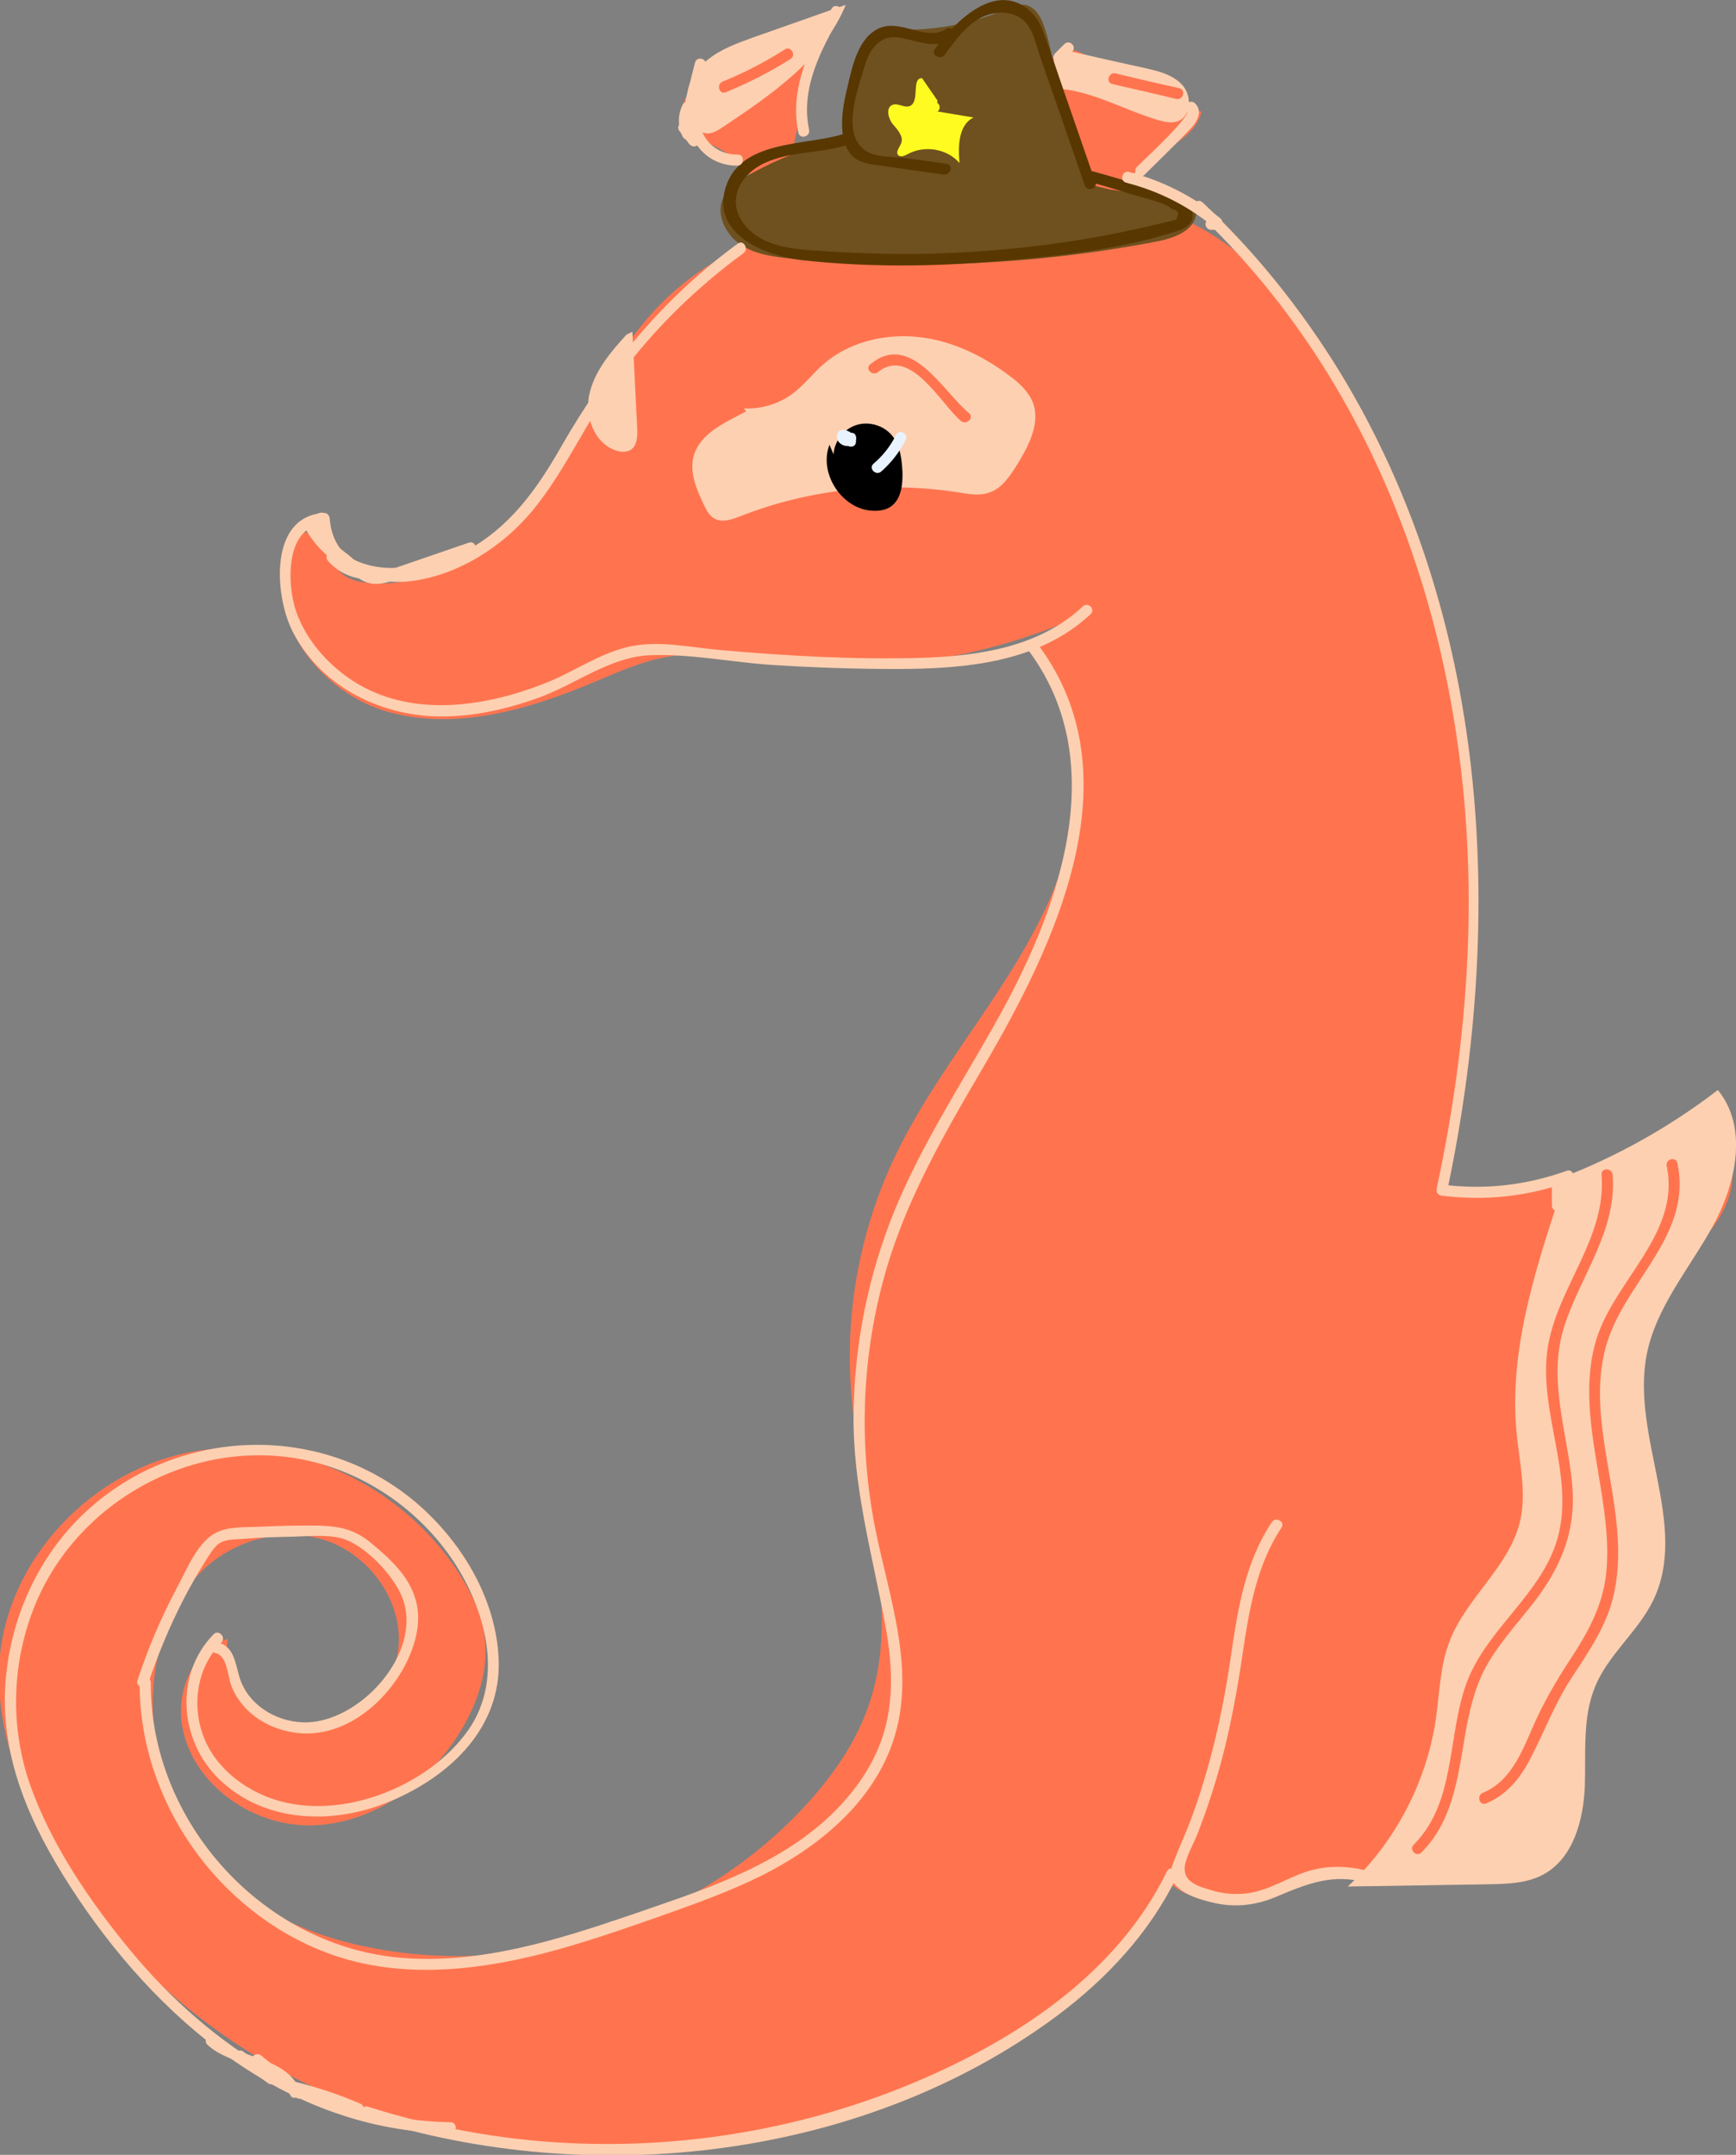 <?xml version="1.0" encoding="utf-8"?>
<!-- Generator: Adobe Illustrator 23.0.3, SVG Export Plug-In . SVG Version: 6.00 Build 0)  -->
<svg version="1.1" id="Layer_1" xmlns="http://www.w3.org/2000/svg" xmlns:xlink="http://www.w3.org/1999/xlink" x="0px" y="0px"
	 viewBox="0 0 468.6 581.4" style="enable-background:new 0 0 468.6 581.4;" xml:space="preserve" width="117.15" height="145.35">
<rect x="0" y="0" width="468.6" height="581.4" fill="#808080" stroke="none"/>
<style type="text/css">
	.st0{fill:#FF744F;}
	.st1{fill:#FDD0B1;}
	.st2{fill:#6F501F;}
	.st3{fill:#593700;}
	.st4{fill:#FFFB20;}
	.st5{fill:#E9F3FF;}
</style>
<g>
	<g>
		<path class="st0" d="M325,145.8c-31.2,25.2-72.5,37.4-112.4,33.1c-11-1.2-22.1-3.6-32.9-1.6c-6.6,1.2-12.8,4-19,6.6
			c-17.8,7.5-37.6,13.4-56.2,8.1s-33.8-25.9-26.8-43.9c0.7-1.8,1.7-3.6,3.5-4.2c5.1-1.8,6.8,6.7,10.7,10.5c2,2,5,2.7,7.8,2.9
			c19.5,1.7,36.6-13.1,47.6-29.2s18.9-34.8,33.1-48.1c20-18.7,49.1-23.7,76.4-26.4c21.5-2.1,44.1-3.3,63.6,6
			c23.2,11,37.7,34.6,48.4,57.9c9.5,20.5,17.1,41.8,22,63.8c10.8,49.1,7.3,100.6-4.4,149.5c-11.7,48.9-31.4,95.5-52.8,141
			c-10.3,21.9-21.3,43.9-38.4,61.1c-16.9,17-38.9,28.2-61.7,35.7c-41.6,13.8-87.5,16-129.2,2.4s-78.3-43.9-96.2-83.9
			c-5.3-11.9-9-24.8-8.3-37.9c1.5-28.3,25.3-53.2,53.2-57.7c27.9-4.5,57.5,10.5,72,34.8c2.7,4.5,4.9,9.3,5.7,14.5
			c1.5,9.3-1.7,18.8-6.7,26.8c-8.6,13.9-23.6,24.6-40,24.9s-33-11.8-35-28c-1.1-9.2,3.6-19.8,12.5-22.3c-2.1,12.3,9,24.8,21.4,25.1
			s23.8-10.9,24.7-23.3c0.9-12.5-8.1-24.6-20-28.5c-11.9-3.8-25.7,0.3-34.2,9.5c-5.7,6.1-9.2,14.2-10.9,22.4
			c-5.3,25.3,6.5,53.2,28.3,67.1c8.9,5.6,19,9,29.3,11c42,8.3,87.8-6.6,116.9-37.9c7.6-8.2,14.2-17.5,17.7-28.1
			c8.9-26.7-2.6-55.3-4.9-83.3c-1.8-21.9,2.3-44.3,11.8-64.2c11.1-23.3,29.1-42.8,40.2-66c11.2-23.3,13.9-54-3.9-72.6"/>
	</g>
	<g>
		<path class="st0" d="M388.5,320.3c18.5,3.8,38.5-0.2,54.1-10.7c4.2-2.8,8.6-6.3,13.7-6.1c7.2,0.3,12.1,8.6,11.2,15.8
			c-0.9,7.2-5.7,13.2-10.9,18.3s-10.9,9.8-14.3,16.2c-9.9,18.3,2.8,40.1,5,60.7c0.4,3.7,0.4,7.5-0.9,10.9
			c-3.7,9.7-16,13.2-21.7,21.9c-10,15.5,5.5,39.5-6.5,53.5c-5.6,6.6-15.4,8-24,7.1c-8.6-0.9-17.2-3.4-25.8-2.9
			c-9,0.5-17.5,4.4-26.3,6.6c-8.8,2.2-18.9,2.5-26-3.2"/>
	</g>
	<g>
		<path class="st0" d="M214.3,59.9c-4.1-15.8,3.5-31.9,6.8-47.8c0.3-1.5,0.5-3.1-0.2-4.4c-1.7-2.9-6-1.5-8.9,0.2
			c-6.2,3.7-12.5,7.4-18.7,11.1c-4.7,2.8-10,6.9-9,12.3c1,5.3,7.4,7.2,12.1,10.1c8.3,5.1,12.1,16.5,8.4,25.6"/>
	</g>
	<g>
		<path class="st0" d="M252.5,54.7c8.3-3.4,15.3-9.7,19.6-17.5c3.9-7,5.7-15.3,11.4-21c1.4-1.4,3.1-2.6,5.1-2.7
			c1.6-0.1,3.1,0.7,4.6,1.4c10.4,5.1,20.7,10.2,31.1,15.3c-2.3,9.8-17.8,11.4-20.3,21.2"/>
	</g>
	<g>
		<path class="st1" d="M289.6,14c6.5,1.5,13.1,3,19.6,4.4c3.6,0.8,7.5,1.8,10,4.6s2.4,8.1-1,9.6c-1.8,0.8-3.8,0.3-5.6-0.2
			c-10.1-3-19.6-9-30.1-8.5c-0.6-2.4-0.3-5,1-7.1"/>
	</g>
	<g>
		<path class="st1" d="M185.6,28.6c-0.9-4.6,1.6-9.3,5.2-12.3s8.1-4.6,12.5-6.2c8.3-2.9,16.7-5.9,25-8.8c-6,14.6-20,24.2-33.2,33
			c-1.2,0.8-2.5,1.6-3.9,1.7c-3.1,0.2-5.4-4.1-3.5-6.6"/>
	</g>
	<g>
		<g>
			<path class="st1" d="M286.9,16.5c0.8-0.8,1.6-1.6,2.5-2.5c0.6-0.6,0.6-1.5,0-2.1c-0.6-0.6-1.5-0.6-2.1,0
				c-0.8,0.8-1.6,1.6-2.5,2.5c-0.6,0.6-0.6,1.5,0,2.1C285.4,17.1,286.3,17.1,286.9,16.5L286.9,16.5z"/>
		</g>
	</g>
	<g>
		<path class="st1" d="M421.2,317.9c15.2-5.8,29.6-13.9,42.5-23.8c8.3,10.1,4.9,25.4-1.4,36.8c-6.3,11.4-15.3,21.8-17.8,34.6
			c-4.3,22,11.5,46,1.8,66.2c-4.1,8.5-12.1,14.6-15.7,23.3c-3.5,8.4-2.5,17.9-2.8,27c-0.4,9.1-3.1,19.3-11.1,23.7
			c-4.5,2.5-10,2.6-15.1,2.7c-12.6,0.2-25.2,0.4-37.8,0.6c12.7-11.8,21.3-28.1,23.8-45.3c1-7,1.1-14.3,3.7-20.9
			c4.5-11.7,16.1-20.1,19-32.3c1.8-7.7-0.1-15.7-0.9-23.6c-2.2-22.1,4.9-43.9,11.8-64.9"/>
	</g>
	<g>
		<g>
			<path class="st1" d="M421.8,324.9c1.2-1.6,2.5-3.3,3.7-4.9c0.5-0.7,0.1-1.7-0.5-2.1c-0.8-0.5-1.6-0.1-2.1,0.5
				c-1.2,1.6-2.5,3.3-3.7,4.9c-0.5,0.7-0.1,1.7,0.5,2.1C420.5,325.9,421.3,325.5,421.8,324.9L421.8,324.9z"/>
		</g>
	</g>
	<g>
		<g>
			<path class="st1" d="M418.9,319.1c0,2.1,0,4.1,0,6.2c0,1.9,3,1.9,3,0c0-2.1,0-4.1,0-6.2C421.9,317.2,418.9,317.2,418.9,319.1
				L418.9,319.1z"/>
		</g>
	</g>
	<g>
		<path class="st1" d="M200.8,110.2c4.7,0.2,9.5-1.2,13.3-4.1c2.9-2.2,5.2-5.2,8-7.7c6.8-6,16.4-8.4,25.5-7.5s17.6,5,24.9,10.5
			c2.6,1.9,5.1,4.2,6.3,7.2c2.1,5.6-1.1,11.6-4.2,16.7c-1.9,3-4,6.3-7.3,7.5c-2.8,1.1-5.9,0.5-8.9,0c-19.6-3-40.1-0.8-58.6,6.5
			c-2.3,0.9-4.9,1.8-7,0.6c-1.4-0.8-2.2-2.4-2.9-3.9c-1.9-4-3.8-8.5-2.7-12.8c1.6-6.2,8.5-9.2,14.2-12.2"/>
	</g>
	<g>
		<path class="st1" d="M170.7,89.5c0.4,8.7,0.9,17.4,1.3,26.1c0.1,2.1,0,4.7-1.8,5.8c-1,0.6-2.3,0.6-3.4,0.3
			c-6.2-1.6-9.1-9.2-7.7-15.4c1.4-6.2,5.7-11.3,10-16"/>
	</g>
	<g>
		<path class="st2" d="M299.5,51.1c8,1.1,15.9,3.1,23.4,6.2c-0.1,4.7-5.7,6.9-10.4,7.8c-32.4,6.3-65.8,7.8-98.7,4.7
			c-4.9-0.5-10-1.1-14-3.9c-4.1-2.8-6.7-8.3-4.5-12.7c1.2-2.6,3.8-4.3,6.3-5.7c10.7-6.1,22.6-10.1,34.8-11.6"/>
	</g>
	<g>
		<path class="st2" d="M294.7,55.2c3-4.3-1-9.7-3.7-14.2c-6.1-10.1-5.3-22.9-9.2-34c-0.8-2.3-2.1-4.7-4.4-5.5
			c-2.1-0.7-4.3,0.3-6.4,1.2c-8.8,3.7-18.4,5.5-28,5.3c-2.1-0.1-4.4-0.2-6.3,0.7c-3.6,1.7-4.8,6.1-5.6,9.9
			c-1.8,8.8-3.4,18.8,1.7,26.1c4.7,6.8,13.8,9.1,22,9.2c8.3,0.1,16.6-1.4,24.8,0"/>
	</g>
	<g>
		<g>
			<path class="st3" d="M255,14.8c3.1-4.2,6.7-9.4,12-10.9c3.8-1.1,8.1-0.5,10.5,3c1.7,2.4,2.4,6,3.4,8.8c4,11.4,8,22.9,11.9,34.3
				c0.6,1.8,3.5,1,2.9-0.8c-3-8.7-6-17.3-9-26c-1.5-4.3-2.9-8.7-4.5-13c-0.9-2.5-1.8-5-3.8-6.9c-9.4-9-20.7,2.6-26.1,10
				C251.2,14.8,253.8,16.3,255,14.8L255,14.8z"/>
		</g>
	</g>
	<g>
		<g>
			<path class="st3" d="M255.4,7.8c-5.2,3.5-11.9-2.6-17.8-0.3c-6,2.4-7.6,10.7-8.9,16.2c-1.3,5.3-2.9,14,1.4,18.4
				c2.3,2.3,6.1,2.3,9.1,2.8c5.2,0.7,10.3,1.5,15.5,2.2c1.9,0.3,2.7-2.6,0.8-2.9c-3.6-0.5-7.1-1-10.7-1.5c-2.9-0.4-7.5-0.2-10.2-1.5
				c-7.6-3.6-3.6-15.7-1.7-21.7c0.8-2.8,1.7-5.8,3.9-7.7c3-2.7,6.2-1.7,9.8-0.8c3.6,0.9,7,1.6,10.3-0.5C258.5,9.3,257,6.7,255.4,7.8
				L255.4,7.8z"/>
		</g>
	</g>
	<g>
		<g>
			<path class="st3" d="M227.5,36.2c-10.2,3.2-27.8,1.4-31.7,14.6c-3.7,12.6,11.1,18.3,20.7,19.4c17.3,1.9,35,1.8,52.3,0.3
				c16.3-1.3,33.9-3.2,49.4-8.3c3.6-1.2,5.3-4.3,2-7.1c-2.8-2.4-7.7-3.4-11.1-4.6c-4.7-1.6-9.4-3-14.2-4.3c-1.9-0.5-2.7,2.4-0.8,2.9
				c3.9,1,7.7,2.2,11.6,3.4c2.8,0.9,8.6,2,10.8,4c1.6,0.2,1.9,1.2,0.9,2.8c-1.2,0.3-2.5,0.6-3.7,0.9c-1.9,0.5-3.7,0.9-5.6,1.3
				c-3.7,0.8-7.5,1.6-11.3,2.3c-15.9,2.9-32,4.4-48.1,4.7c-8,0.1-16-0.1-23.9-0.6c-7.5-0.5-17-0.4-22.7-6c-6.6-6.5-3.1-14.6,4.5-18
				c6.8-3.1,14.7-2.5,21.7-4.7C230.1,38.6,229.3,35.7,227.5,36.2L227.5,36.2z"/>
		</g>
	</g>
	<g>
		<path class="st4" d="M253.1,27.2c-1.4-2-2.8-4.1-4.2-6.1c-3-0.1-0.5,6.3-3.3,7.5c-1.5,0.6-3.2-0.9-4.7-0.3c-1.8,0.7-1.2,3.5,0,5.1
			c1.3,1.5,3,3.3,2.4,5.1c-0.4,1.2-1.7,2.5-0.8,3.4c0.7,0.6,1.7,0.1,2.5-0.3c4.5-2.5,10.7-1.5,14,2.4c-0.4-4.6-0.3-10.3,3.8-12.3
			c-3.6-0.6-7.2-1.2-10.8-1.8"/>
	</g>
	<g>
		<g>
			<path class="st4" d="M248.9,27.2c0,0.3,0,0.6,0,0.9c0,0.8,0.7,1.5,1.5,1.5c0.8,0,1.5-0.7,1.5-1.5c0-0.3,0-0.6,0-0.9
				c0-0.8-0.7-1.5-1.5-1.5C249.6,25.7,248.9,26.3,248.9,27.2L248.9,27.2z"/>
		</g>
	</g>
	<g>
		<g>
			<path class="st4" d="M250.2,29.1c0.3,0.3,0.6,0.6,0.9,0.9c0.6,0.6,1.5,0.6,2.1,0c0.6-0.6,0.6-1.5,0-2.1c-0.3-0.3-0.6-0.6-0.9-0.9
				c-0.6-0.6-1.5-0.6-2.1,0C249.7,27.6,249.7,28.6,250.2,29.1L250.2,29.1z"/>
		</g>
	</g>
	<g>
		<path d="M225,122.6c0.2-3.5,2.7-6.8,6.1-7.9c3.3-1.1,7.3,0,9.6,2.7c2.3,2.7,2.7,6.4,2.9,9.9c0.1,3.3-0.3,7.2-2.9,9.2
			c-1.4,1.1-3.3,1.4-5.1,1.3c-8.3-0.3-14.7-10.1-11.7-17.8"/>
	</g>
	<g>
		<g>
			<path class="st5" d="M230.9,118.3c-0.5-1.2-1.7-2.1-3-2.3c-0.6-0.1-1.4,0-1.7,0.7c-0.8,1.5,0.1,3,1.6,3.5c1.3,0.4,3-0.1,3.3-1.6
				c0.1-0.8-0.2-1.7-1-1.8c-0.7-0.2-1.7,0.2-1.8,1c0,0,0,0.1,0,0.2c0.1-0.1,0.1-0.3,0.2-0.4c-0.1,0.1,0.1-0.1,0.1-0.1
				c-0.2,0.1,0.1-0.1,0.2-0.1c-0.2,0.1,0.2,0,0.2,0c0,0-0.1,0-0.2,0c-0.2,0,0.2,0,0.2,0c0,0-0.2,0-0.2,0c-0.3-0.1,0.2,0.2,0,0
				c-0.3-0.2,0.2,0.2,0,0c0.1,0.1,0.1,0.2,0.2,0.3c0,0,0,0.3,0,0.3c0,0.1,0,0.2,0,0.1c0-0.1,0-0.1-0.1,0.2c-0.6,0.2-1.1,0.5-1.7,0.7
				c0.2,0,0.4,0.1,0.5,0.1c-0.1,0-0.1,0,0,0c0,0,0.3,0.2,0.2,0.1c-0.1-0.1,0.3,0.3,0.2,0.2c-0.1-0.1,0.1,0.1,0.1,0.1
				c0.1,0.1,0.1,0.2,0.2,0.3c0.3,0.7,1.4,0.9,2.1,0.5C231.1,119.9,231.2,119,230.9,118.3L230.9,118.3z"/>
		</g>
	</g>
	<g>
		<g>
			<path class="st5" d="M241.9,117.3c-1.5,3-3.5,5.6-6.1,7.8c-1.5,1.3,0.7,3.4,2.1,2.1c2.7-2.4,4.9-5.2,6.5-8.4
				C245.4,117.1,242.8,115.6,241.9,117.3L241.9,117.3z"/>
		</g>
	</g>
	<g>
		<g>
			<path class="st1" d="M422.9,315.9c-10.9,3.9-22.2,5.2-33.7,3.7c0.5,0.6,1,1.3,1.4,1.9c15.8-74.4,11.4-155.2-29.1-221.4
				c-10.3-16.7-22.6-32.1-36.9-45.5c-1.4-1.3-3.5,0.8-2.1,2.1C376.1,107,398.5,181,396.3,253c-0.7,22.8-3.7,45.4-8.5,67.7
				c-0.2,1,0.4,1.8,1.4,1.9c11.7,1.5,23.3,0.2,34.5-3.8C425.5,318.1,424.7,315.2,422.9,315.9L422.9,315.9z"/>
		</g>
	</g>
	<g>
		<g>
			<path class="st1" d="M320.4,30c1.3,1.2-12.1,13.6-13.5,15c-1.4,1.4,0.8,3.5,2.1,2.1c4.1-4.1,8.2-8,12.2-12.2
				c1.8-1.9,3.7-4.8,1.3-7.1C321.1,26.6,319,28.7,320.4,30L320.4,30z"/>
		</g>
	</g>
	<g>
		<g>
			<path class="st1" d="M307.1,49.4c1.9,0,1.9-3,0-3C305.2,46.4,305.2,49.4,307.1,49.4L307.1,49.4z"/>
		</g>
	</g>
	<g>
		<g>
			<path class="st1" d="M224.5,2.3c-5.8,10.3-11.5,21.3-9,33.5c0.4,1.9,3.3,1.1,2.9-0.8c-2.4-11.3,3.3-21.7,8.7-31.2
				C228,2.2,225.4,0.7,224.5,2.3L224.5,2.3z"/>
		</g>
	</g>
	<g>
		<g>
			<path class="st1" d="M199.1,41.7c-7.3,0.1-12.3-6.9-9.4-13.7c0.8-1.8-1.8-3.3-2.6-1.5c-3.8,8.8,2.2,18.3,12,18.2
				C201,44.6,201,41.6,199.1,41.7L199.1,41.7z"/>
		</g>
	</g>
	<g>
		<g>
			<path class="st1" d="M184.3,28.2c-1.4,2.8-1.4,5.9,0,8.7c0.9,1.7,3.5,0.2,2.6-1.5c-0.9-1.8-0.9-3.8,0-5.6
				C187.8,28,185.2,26.5,184.3,28.2L184.3,28.2z"/>
		</g>
	</g>
	<g>
		<g>
			<path class="st1" d="M183.3,35.2c0.9,1.2,1.8,2.4,2.7,3.6c0.5,0.6,1.3,1,2.1,0.5c0.6-0.4,1-1.4,0.5-2.1c-0.9-1.2-1.8-2.4-2.7-3.6
				c-0.5-0.6-1.3-1-2.1-0.5C183.2,33.5,182.8,34.5,183.3,35.2L183.3,35.2z"/>
		</g>
	</g>
	<g>
		<g>
			<path class="st1" d="M188,27.6c0.8-3.3,1.7-6.6,2.5-9.9c0.5-1.9-2.4-2.7-2.9-0.8c-0.8,3.3-1.7,6.6-2.5,9.9
				C184.6,28.7,187.5,29.5,188,27.6L188,27.6z"/>
		</g>
	</g>
	<g>
		<g>
			<path class="st1" d="M370.3,505.1c-5.1-1.5-10.3-1.9-15.5-0.7c-6.5,1.5-12,5.9-18.8,6.5c-3,0.3-6.1,0-9-0.9c-3.9-1.1-8-2.4-7.1-7
				c0.6-2.8,2.5-5.9,3.5-8.6c1.2-3.2,2.4-6.4,3.4-9.6c4.1-12.3,6.6-25,8.5-37.8c1.8-12.1,3.7-24.4,10.6-34.8
				c1.1-1.6-1.5-3.1-2.6-1.5c-7.4,11.1-9.3,24.2-11.2,37.2c-2.2,14.8-5.5,29.2-10.7,43.2c-1.4,3.7-3.1,7.3-4.5,11
				c-0.7,1.8-1.4,3.5-0.4,5.4c2,3.8,8.9,5.5,12.6,6.2c5.2,0.9,10.4,0.2,15.3-1.9c8.6-3.6,15.5-6.5,24.9-3.7
				C371.3,508.6,372.1,505.7,370.3,505.1L370.3,505.1z"/>
		</g>
	</g>
	<g>
		<g>
			<path class="st1" d="M315,504.9c-13.5,27.7-40.8,45.5-68.5,57.1c-29.4,12.3-61.6,17.8-93.4,16.2c-18.3-0.9-36.4-4.3-53.8-9.8
				c-1.8-0.6-2.6,2.3-0.8,2.9c61.2,19.6,134.6,11.4,186.8-27.4c13.4-10,24.9-22.3,32.3-37.4C318.4,504.7,315.8,503.2,315,504.9
				L315,504.9z"/>
		</g>
	</g>
	<g>
		<g>
			<path class="st1" d="M292.3,163.6c-11.7,11-28.1,13.4-43.6,13.9c-18,0.5-36.1-0.5-54.1-2.1c-8.3-0.7-17.1-2.8-25.3-0.8
				c-7.9,1.9-14.8,6.9-22.3,9.8c-15.8,6.2-34.9,9.2-50.3,0.2c-7.4-4.4-13.7-11.2-16.7-19.4c-2.5-7-3.3-23.2,7.5-23.8
				c-0.5-0.5-1-1-1.5-1.5c1,12.6,13.5,18.3,24.9,16.9c12.8-1.6,24.8-9.3,32.9-19.1c9.1-11.1,14.8-24.7,23.4-36.3
				c9.4-12.7,20.8-23.8,33.5-33.1c1.5-1.1,0-3.7-1.5-2.6c-20.1,14.6-35.3,33.2-47.6,54.6c-6.6,11.6-14,22.1-26.1,28.5
				c-11.3,6-35,9.7-36.5-8.9c-0.1-0.8-0.6-1.5-1.5-1.5c-15.1,0.8-13.3,22.5-8.6,31.8c7.4,14.7,23.1,22.7,39.1,23.1
				c9.6,0.2,19.1-2,28.1-5.3c9.5-3.6,18.7-10.7,29.1-11.2c10.9-0.5,22.3,1.9,33.1,2.6c11.1,0.7,22.3,1.1,33.4,1.1
				c18.5,0,38.6-1.6,52.7-14.8C295.8,164.4,293.7,162.3,292.3,163.6L292.3,163.6z"/>
		</g>
	</g>
	<g>
		<g>
			<path class="st1" d="M277.7,175.6c23.1,31.1,7.4,71.6-9.5,101.3c-9.2,16.3-19.4,32-26.6,49.4c-7.2,17.5-11,36.4-11.2,55.3
				c-0.2,19.5,5,37.5,8.5,56.5c1.9,10.1,2.6,20.6-0.7,30.6c-2.9,8.7-8.6,16.2-15.3,22.3c-14.9,13.4-34.8,19.5-53.3,25.9
				c-19.4,6.6-39.7,12.9-60.5,11.4c-37.8-2.7-68.6-36.6-68.4-74.3c0-1.9-3-1.9-3,0c-0.2,31.6,20.8,61.6,50.3,72.8
				c18.6,7.1,39.1,5.2,58.1,0.4c10.6-2.7,21-6.3,31.3-9.9c9.6-3.4,19.2-6.8,28.3-11.3c15.1-7.6,29.5-19.3,35.2-35.7
				c6.8-19.4-1.1-39.6-4.8-58.7c-4.2-21.7-3.5-44.3,2.2-65.7c5.5-21,16.3-39.5,27.2-58.1c19.2-32.8,41.2-78.1,14.9-113.6
				C279.2,172.6,276.6,174.1,277.7,175.6L277.7,175.6z"/>
		</g>
	</g>
	<g>
		<g>
			<path class="st1" d="M82.7,143.1c5.2,9,15.2,14.1,25.6,13c1.9-0.2,1.9-3.2,0-3c-9.4,1-18.2-3.3-23-11.5
				C84.3,139.9,81.7,141.4,82.7,143.1L82.7,143.1z"/>
		</g>
	</g>
	<g>
		<g>
			<path class="st1" d="M85.4,139c-1.9,2.6-1,5.2,0.8,7.7c2.7,3.5,7.4,7.4,11.2,9.7c4,2.4,7.9,0.5,12-0.9c6-2.1,12-4.1,18-6.2
				c1.8-0.6,1-3.5-0.8-2.9c-6.6,2.3-13.2,4.5-19.8,6.8c-2.8,0.9-3.4,1.2-6.5,0.2c-2.7-0.8-3.8-1.5-5.8-3.3c-2.1-1.8-9-6.1-6.5-9.6
				C89.2,138.9,86.6,137.4,85.4,139L85.4,139z"/>
		</g>
	</g>
	<g>
		<g>
			<path class="st1" d="M88.5,151.3c3.5,4,8.7,5.7,13.8,4.7c1.9-0.4,1.1-3.3-0.8-2.9c-4.2,0.8-8.2-0.7-10.9-3.9
				C89.4,147.7,87.3,149.8,88.5,151.3L88.5,151.3z"/>
		</g>
	</g>
	<g>
		<g>
			<path class="st1" d="M87.5,143c1.9,0,1.9-3,0-3C85.6,140,85.6,143,87.5,143L87.5,143z"/>
		</g>
	</g>
	<g>
		<g>
			<path class="st1" d="M329.4,58.9c-7.3-5.9-15.5-10.1-24.6-12.5c-1.9-0.5-2.7,2.4-0.8,2.9c8.6,2.2,16.4,6.1,23.3,11.7
				C328.8,62.3,330.9,60.1,329.4,58.9L329.4,58.9z"/>
		</g>
	</g>
	<g>
		<g>
			<path class="st1" d="M327.8,59c-0.3,0-0.6,0-0.9,0c-0.8,0-1.5,0.7-1.5,1.5c0,0.8,0.7,1.5,1.5,1.5c0.3,0,0.6,0,0.9,0
				c0.8,0,1.5-0.7,1.5-1.5C329.2,59.7,328.6,59,327.8,59L327.8,59z"/>
		</g>
	</g>
	<g>
		<g>
			<path class="st1" d="M58.1,446c3.3,0.7,3.3,6.1,4.3,8.7c0.9,2.5,2.5,4.8,4.4,6.7c3.7,3.6,8.7,5.7,13.8,6.2
				c12.4,1.2,23.5-8.1,28.9-18.6c2.8-5.5,4.5-12,2.5-18c-1.9-6-6.8-10.5-11.5-14.4c-5.3-4.6-10.2-5-17.1-5c-4.3,0-8.5,0.1-12.8,0.3
				c-3.5,0.2-7.9-0.1-11.3,1.2c-5.8,2.1-9,10.7-11.7,15.6c-4.2,7.9-7.7,16.2-10.5,24.7c-0.6,1.8,2.3,2.6,2.9,0.8
				c2.6-7.7,5.7-15.2,9.4-22.4c1.9-3.7,3.9-7.2,6.1-10.7c1-1.5,2.2-3.7,3.7-4.7c1.9-1.2,4.3-1,6.4-1.2c4.6-0.4,9.2-0.5,13.7-0.6
				c4.1-0.1,8.7-0.6,12.7,0.4c6.4,1.6,14.5,10.3,16.7,16.3c5.5,15-12.1,34-27,33.4c-7.5-0.3-14.7-4.8-17-12c-1.2-3.8-1.4-8.5-6-9.6
				C57,442.7,56.2,445.6,58.1,446L58.1,446z"/>
		</g>
	</g>
	<g>
		<g>
			<path class="st1" d="M57.7,440.9c-10.7,10.9-9.3,28.6,1.3,39c12.5,12.2,31.3,12.5,46.6,6c16-6.8,29.8-19.8,29-38.3
				c-0.7-16.6-10.4-32.3-22.9-42.7c-26.2-21.7-65.3-19.6-89.6,4C9.6,421,2.4,437.9,1.4,455.1c-1.1,19.8,7,37.5,17.5,53.8
				c22.9,35.6,58.4,66.1,102.7,66.7c1.9,0,1.9-3,0-3c-34.5-0.5-64.7-20.2-86.2-46.1c-11-13.3-21.5-28.6-27.3-45
				C2.9,466.5,3.1,450,8.7,435c11.2-30.2,45-48.6,76.5-40.4c14.7,3.8,27.8,13.1,36.5,25.6c9.1,13.2,14.7,32.3,4.7,46.6
				C115.6,482.1,92,491.4,74,485.5c-8.5-2.8-16.3-9-19.3-17.6c-3-8.6-1.3-18.3,5.1-24.8C61.1,441.7,59,439.6,57.7,440.9L57.7,440.9z
				"/>
		</g>
	</g>
	<g>
		<g>
			<path class="st1" d="M97.3,567.6c-6.3-2.7-12.7-4.8-19.3-6.3c-1.9-0.4-2.7,2.5-0.8,2.9c6.4,1.4,12.6,3.4,18.6,6
				C97.5,570.9,99.1,568.3,97.3,567.6L97.3,567.6z"/>
		</g>
	</g>
	<g>
		<g>
			<path class="st1" d="M74,562.4c1.9,0,1.9-3,0-3C72.1,559.4,72.1,562.4,74,562.4L74,562.4z"/>
		</g>
	</g>
	<g>
		<g>
			<path class="st1" d="M73.9,559.5c-2.8-2-5.5-4-8.3-6c-1.6-1.1-3.1,1.5-1.5,2.6c2.8,2,5.5,4,8.3,6C74,563.2,75.5,560.6,73.9,559.5
				L73.9,559.5z"/>
		</g>
	</g>
	<g>
		<g>
			<path class="st1" d="M82,563.8c-3.8-3.1-7.7-6.1-11.5-9.2c-1.5-1.2-3.6,0.9-2.1,2.1c3.8,3.1,7.7,6.1,11.5,9.2
				C81.3,567.1,83.5,565,82,563.8L82,563.8z"/>
		</g>
	</g>
	<g>
		<g>
			<path class="st1" d="M80.9,563.7c-4.2-9.1-16.2-7.9-22.8-14.1c-1.4-1.3-3.5,0.8-2.1,2.1c6.3,5.9,18.5,5.3,22.3,13.5
				C79.1,567,81.7,565.5,80.9,563.7L80.9,563.7z"/>
		</g>
	</g>
	<g>
		<g>
			<path class="st0" d="M432.3,317c1.4,17-11.9,30.3-14.5,46.5c-2.7,17.2,7.3,34.3,2.7,51.3c-4.2,15.3-19.1,24.5-24.6,39.2
				c-5.3,14.3-2.8,32.3-14.3,43.7c-1.4,1.4,0.8,3.5,2.1,2.1c8.4-8.4,9.8-20.1,11.7-31.2c1.1-6.4,2.5-12.9,5.6-18.7
				c3.3-6,7.9-11.1,12.2-16.5c7.9-9.9,12.3-19.9,11.2-32.7c-1.3-14.5-6.8-28.6-2.1-43c4.4-13.6,14.2-25.7,13-40.7
				C435.1,315,432.1,315,432.3,317L432.3,317z"/>
		</g>
	</g>
	<g>
		<g>
			<path class="st0" d="M449.9,314.6c3.8,18-13.9,30.7-18.9,46.5c-4.2,13.4-0.9,27.6,1.2,41c1.2,7.5,2.2,15.3,1.3,22.9
				c-1,8.4-4.9,15.5-9.5,22.5c-4,6.1-7.5,12.1-10.4,18.8c-2.9,6.7-6,14.4-13.3,17.4c-1.8,0.7-1,3.6,0.8,2.9c5.8-2.4,9.4-7,12.2-12.5
				c3.6-7,6.3-14.2,10.6-20.9c4.2-6.5,8.7-12.8,11-20.3c2.3-7.6,2.2-15.6,1.3-23.3c-1.8-16.1-7.6-33.2-1.8-49.1
				c5.8-15.9,22.3-28,18.4-46.6C452.4,311.9,449.5,312.7,449.9,314.6L449.9,314.6z"/>
		</g>
	</g>
	<g>
		<g>
			<path class="st0" d="M318.3,23.8c-5.7-1.3-11.5-2.6-17.2-4c-1.9-0.4-2.7,2.5-0.8,2.9c5.7,1.3,11.5,2.6,17.2,4
				C319.4,27.1,320.2,24.2,318.3,23.8L318.3,23.8z"/>
		</g>
	</g>
	<g>
		<g>
			<path class="st0" d="M211.9,13.3c-5.3,3.4-10.9,6.3-16.8,8.7c-1.8,0.7-1,3.6,0.8,2.9c6.1-2.5,12-5.5,17.5-9
				C215,14.9,213.5,12.3,211.9,13.3L211.9,13.3z"/>
		</g>
	</g>
	<g>
		<g>
			<path class="st0" d="M261.6,111.5c-7-5.7-15.7-22.3-26.7-13.2c-1.5,1.2,0.6,3.3,2.1,2.1c8.7-7.1,17.1,8.8,22.4,13.2
				C260.9,114.8,263,112.7,261.6,111.5L261.6,111.5z"/>
		</g>
	</g>
</g>
</svg>
